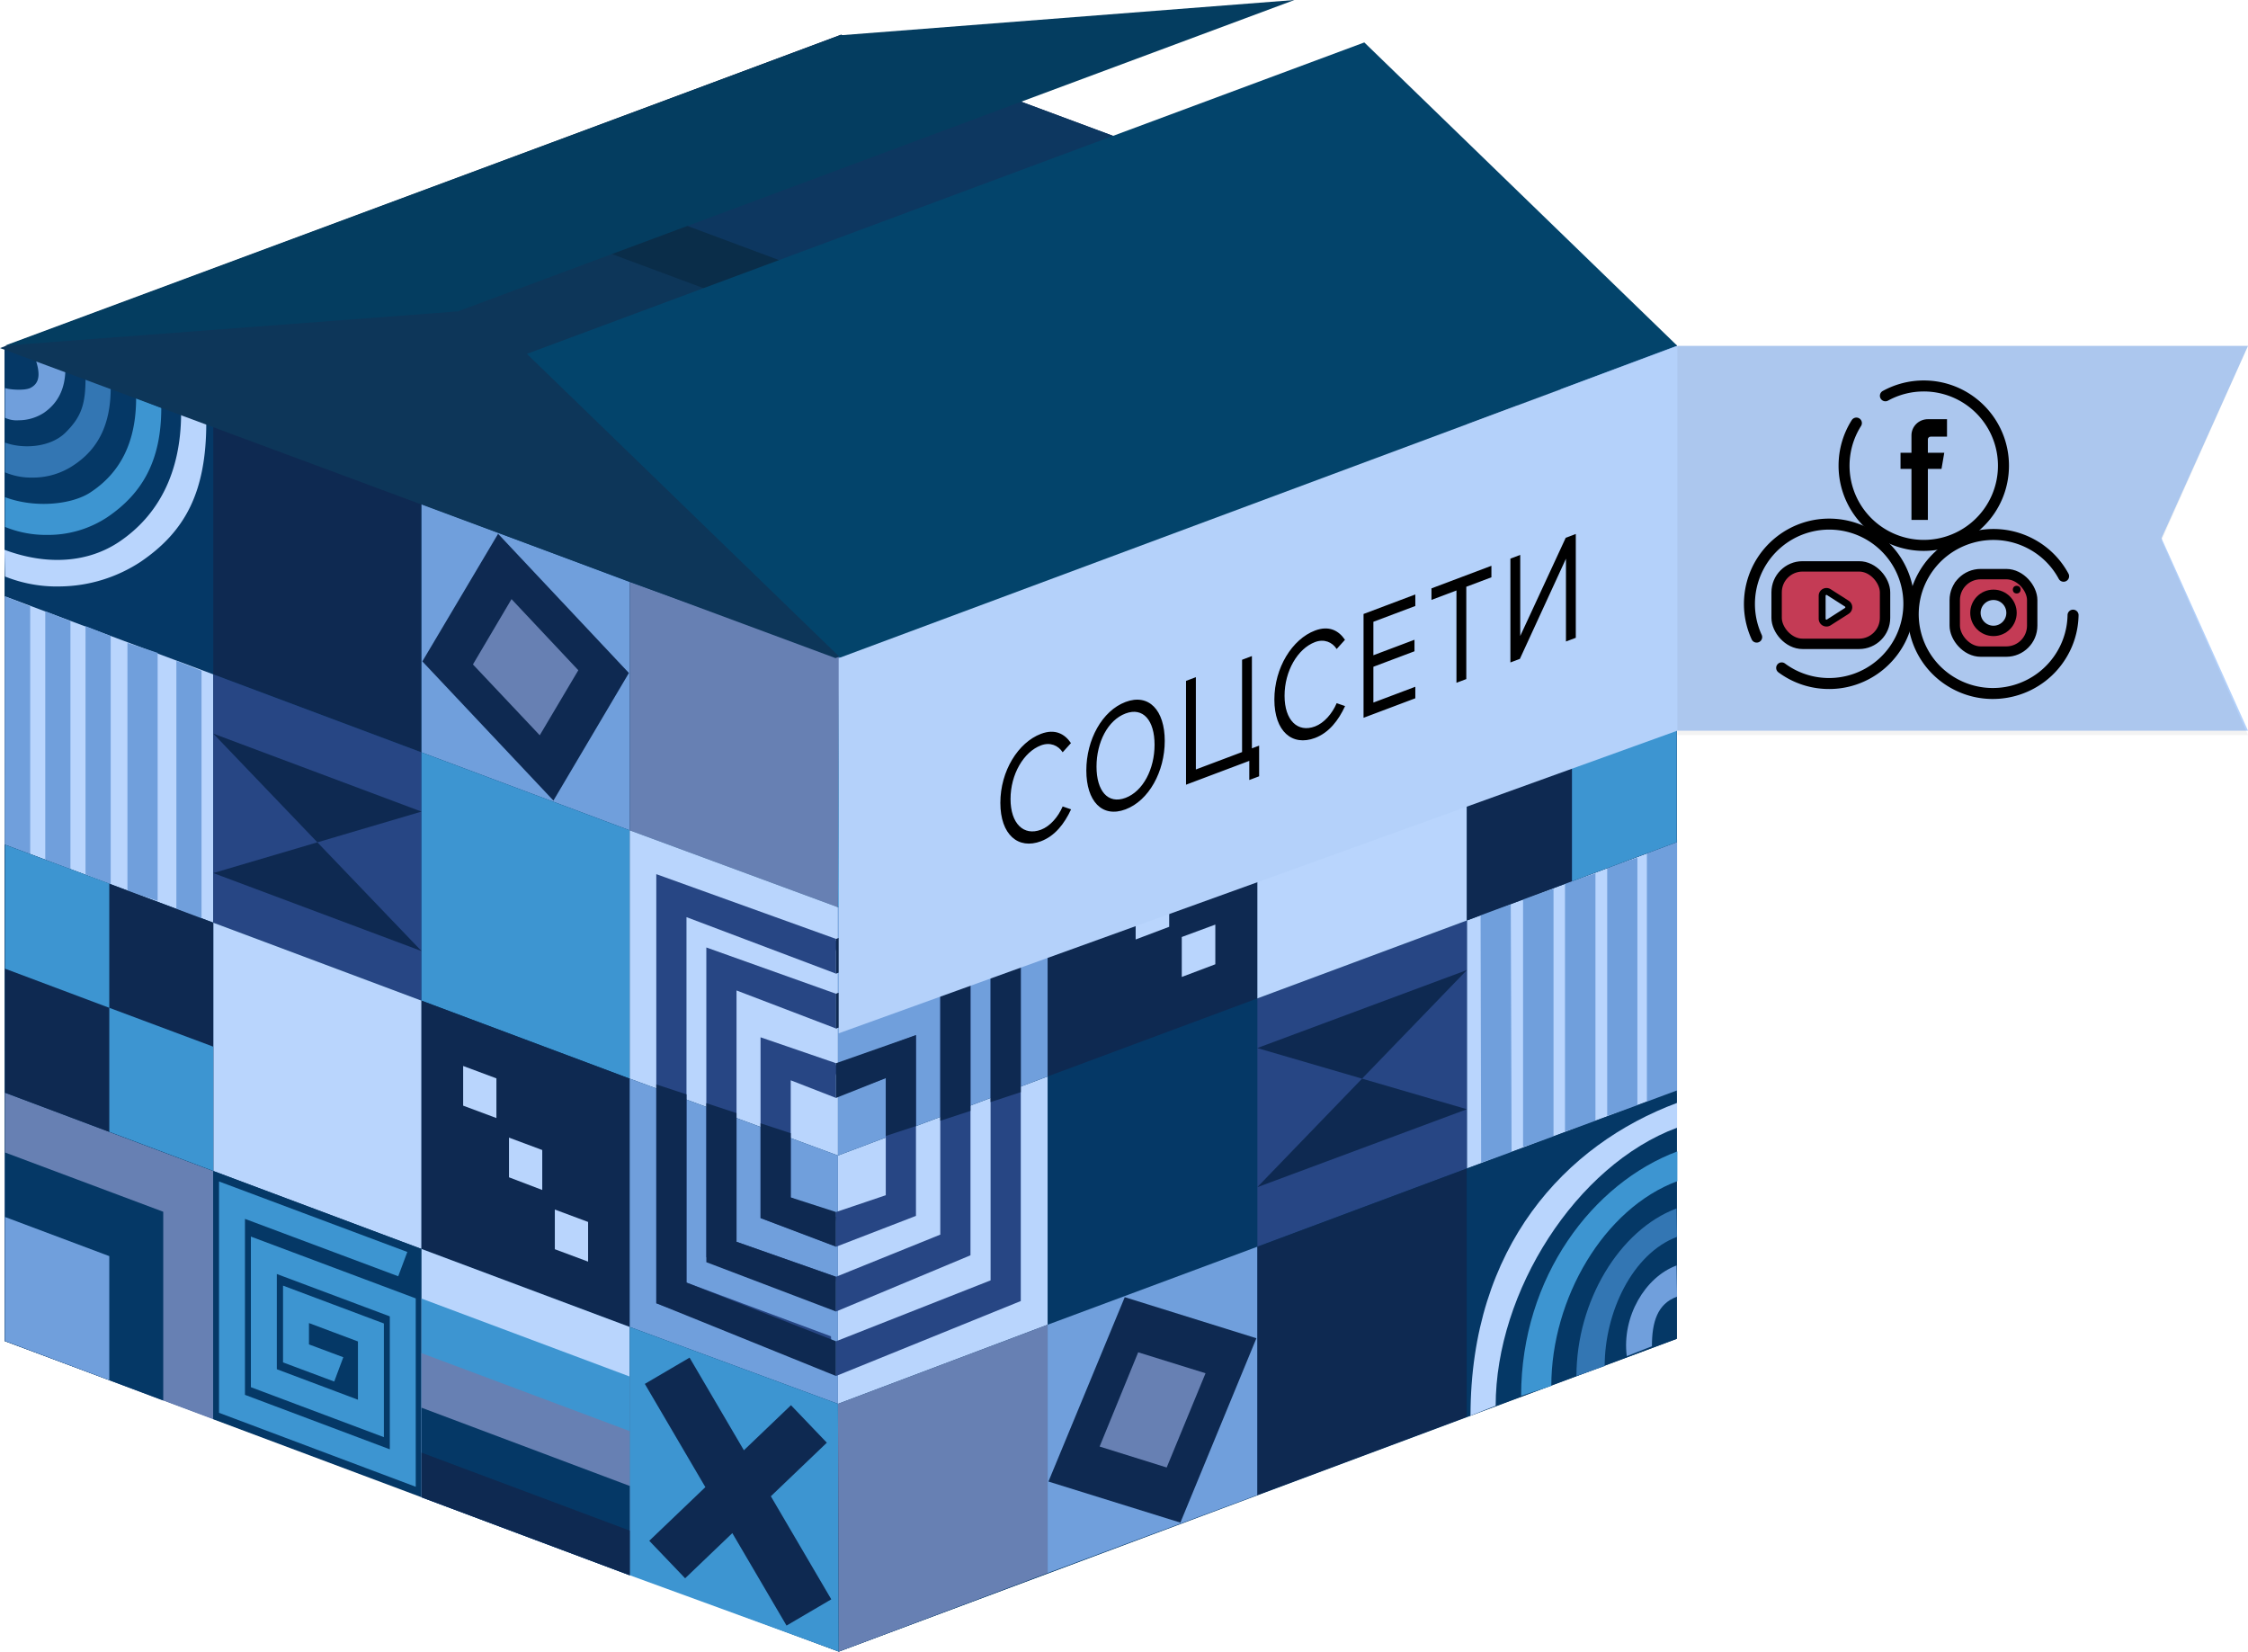 <svg width="260" height="191" fill="none" xmlns="http://www.w3.org/2000/svg"><path d="M97.016 191L.582 155.114.55 40.061 97.049 75.98 97.016 191z" fill="#053866"/><path d="M193.709 154.827l-96.531-36.046.097-114.765 96.628 35.918-.194 114.893z" fill="#102E5B"/><path d="M97.017 191l96.886-36.3V39.934L97.049 75.979 97.017 191z" fill="#054270"/><path d="M.582 155.114l96.628-36.588.065-114.51L.55 40.06l.032 115.053z" fill="#0A2D49"/><path d="M97.016 191L.582 155.082.55 40.062l96.499 35.917L97.016 191z" fill="#053866"/><path d="M24.666 77.987L.582 68.967.55 40.062l24.116 9.21v28.716z" fill="#053866"/><path d="M6.983 67.82a16.14 16.14 0 01-6.4-1.147L.517 63.58c4.946 1.849 9.698 1.498 13.319-.956 4.364-2.964 7.112-7.808 7.112-14.915l2.91 1.147c0 8.032-2.425 12.59-7.565 16.095a17.306 17.306 0 01-9.31 2.868z" fill="#B9D5FD"/><path d="M48.75 87.007l-24.084-9.02V49.272l24.084 9.02v28.715z" fill="#0E2951"/><path d="M72.834 96.026l-24.084-9.02V58.291l24.084 9.02v28.715z" fill="#709FDC"/><path d="M96.918 104.918l-24.084-8.892V67.31l24.214 8.67-.13 28.938z" fill="#6780B3"/><path d="M24.666 106.702L.582 97.683V68.968l24.084 9.02v28.714z" fill="#B9D5FD"/><path d="M48.75 115.722l-24.084-9.02V77.987l24.084 9.02v28.715z" fill="#274684"/><path d="M72.834 124.741l-24.084-9.019V87.007l24.084 9.019v28.715z" fill="#3D95D1"/><path d="M96.918 133.633l-24.084-8.892V96.026l24.084 8.892v28.715zM48.75 144.437l-24.084-9.019v-28.715l24.084 9.019v28.715z" fill="#B9D5FD"/><path d="M72.834 153.457l-24.084-9.02v-28.715l24.084 9.019v28.716z" fill="#0E2951"/><path d="M96.918 162.348l-24.084-8.892v-28.715l24.084 8.892v28.715z" fill="#709FDC"/><path d="M24.666 164.133L.582 155.082v-28.715l24.084 9.051v28.715z" fill="#6780B3"/><path d="M48.75 173.152l-24.084-9.019v-28.715l24.084 9.019v28.715z" fill="#053866"/><path d="M72.834 182.172l-24.084-9.02v-28.715l24.084 9.019v28.716z" fill="#B9D5FD"/><path d="M97.015 191l-24.181-8.828v-28.715l24.084 8.891.097 28.652zM5.496 61.86a12.526 12.526 0 01-4.914-.923v-3.442c3.46 1.306 7.726.86 9.86-.542 3.556-2.327 5.302-5.928 5.302-10.932l2.91 1.148c0 6.15-2.231 9.911-6.208 12.62a12.41 12.41 0 01-6.95 2.072z" fill="#3D95D1"/><path d="M3.783 55.231a7.802 7.802 0 01-3.201-.605v-3.442c2.069.765 5.237.574 6.983-1.147 1.843-1.817 2.327-3.283 2.327-6.31l2.91 1.147c0 4.206-1.455 7.043-4.235 8.891a8.389 8.389 0 01-4.784 1.466z" fill="#3376B3"/><path d="M2.166 48.602a3.172 3.172 0 01-1.584-.286v-3.442c.517.19 2.23.318 2.91 0 1.163-.574 1.163-1.721.581-3.442l3.492 1.147c0 2.39-.873 4.047-2.49 5.163a5.367 5.367 0 01-2.909.86z" fill="#709FDC"/><path d="M96.305 158.333l-20.399-7.617v-49.623l20.787 7.49v4.015l-17.295-6.533v42.26l16.713 6.215.194 3.793z" fill="#274684"/><path d="M96.693 159.129l-20.787-8.413V125.41l3.492 1.148v21.767l17.295 6.789v4.015z" fill="#0E2951"/><path d="M96.306 150.875l-14.613-5.482v-35.822l15 5.354v4.016l-11.508-4.398v29.066l11.508 4.047-.387 3.219z" fill="#274684"/><path d="M96.305 143.991l-8.341-3.124V119.96l8.728 2.996v4.016l-5.237-2.04v13.545l5.237 2.263-.387 3.251z" fill="#274684"/><path d="M96.692 144.182l-8.728-3.314v-10.964l3.491 1.148v7.426l5.237 1.689v4.015z" fill="#0E2951"/><path d="M96.694 151.672l-15-5.705v-18.389l3.49 1.147v14.884l11.51 4.047v4.016z" fill="#0E2951"/><path d="M18.88 161.966L.582 155.082v-21.8l18.298 6.853v21.831z" fill="#053866"/><path d="M12.64 159.608L.582 155.082V140.74l12.058 4.526v14.342z" fill="#709FDC"/><path d="M72.738 77.828L64.01 92.584 48.848 76.489l8.76-14.756 15.13 16.095z" fill="#0E2951"/><path d="M66.887 77.51l-4.461 7.52-7.727-8.19 4.462-7.553 7.726 8.222z" fill="#6780B3"/><path d="M72.834 182.172l-24.084-9.02v-22.978l24.084 9.019v22.979z" fill="#3D95D1"/><path d="M72.834 182.172l-24.084-9.019v-16.669l24.084 9.02v16.668z" fill="#6780B3"/><path d="M72.834 182.172l-24.084-9.019v-10.358l24.084 9.051v10.326z" fill="#053866"/><path d="M72.834 182.172l-24.084-9.019v-5.163l24.084 9.019v5.163zM24.666 84.84l24.084 9.019-24.084 7.107 24.084 9.019-24.084-25.146z" fill="#0E2951"/><path d="M3.492 98.83l-2.91-1.147V68.968l2.91 1.147v28.716zm4.655 1.722l-2.91-1.148V70.69l2.91 1.147v28.716zm15.162 5.736l-2.91-1.147V76.426l2.91 1.147v28.715zm-5.076-2.103l-3.492-1.148V74.354l3.492 1.147v28.684zm-5.431-1.913l-2.91-1.147V72.41l2.91 1.147v28.715z" fill="#709FDC"/><path d="M24.666 135.418L.582 126.367V97.683l24.084 9.019v28.716z" fill="#0E2951"/><path d="M24.667 135.418l-12.026-4.526V116.55l12.026 4.494v14.374zM12.64 116.551L.582 112.025V97.683l12.058 4.494v14.374z" fill="#3D95D1"/><path d="M39.181 158.365l-4.946-1.849v-5.673l8.664 3.251v9.943l-12.382-4.653V145.17l16.067 6.024v18.58l-19.752-7.426v-23.552l19.752 7.394" stroke="#3D95D1" stroke-width="3" stroke-miterlimit="10"/><path d="M77.167 180.355l16.39-15.68m0 21.799l-16.39-27.95" stroke="#0E2951" stroke-width="6" stroke-miterlimit="10"/><path d="M57.414 129.299l-3.847-1.434v-4.59l3.847 1.435v4.589zm5.302 8.318l-3.847-1.466v-4.589l3.847 1.434v4.621zm5.302 8.286l-3.847-1.434v-4.59l3.847 1.435v4.589z" fill="#B9D5FD"/><path d="M97.049 75.98l96.854-36.046.033 114.893L97.016 191l.033-115.02z" fill="#053866"/><path d="M169.657 106.448l24.279-9.052v28.716l-24.279 9.019v-28.683z" fill="#B9D5FD"/><path d="M145.411 115.467l24.246-9.019v28.683l-24.246 9.051v-28.715z" fill="#274684"/><path d="M121.165 124.486l24.246-9.019v28.715l-24.246 9.02v-28.716z" fill="#053866"/><path d="M96.919 133.633l24.246-9.146v28.715l-24.246 9.147v-28.716zm48.492-46.881l24.246-9.02v28.716l-24.246 9.019V86.752z" fill="#B9D5FD"/><path d="M121.165 95.77l24.246-9.019v28.716l-24.246 9.019V95.771z" fill="#0E2951"/><path d="M96.919 104.918l24.246-9.147v28.715l-24.246 9.147v-28.715z" fill="#709FDC"/><path d="M145.411 144.182l24.246-9.051v28.715l-24.246 9.051v-28.715z" fill="#0E2951"/><path d="M121.165 153.202l24.246-9.02v28.715l-24.246 9.02v-28.715z" fill="#709FDC"/><path d="M96.919 162.348l24.246-9.147v28.716L97.015 191l-.096-28.652zm72.738-113.331l24.246-9.083.033 28.747-24.279 9.051V49.017z" fill="#6780B3"/><path d="M145.411 58.036l24.246-9.02v28.716l-24.246 9.02V58.036z" fill="#053866"/><path d="M121.165 67.055l24.246-9.019v28.715l-24.246 9.02V67.055z" fill="#B9D5FD"/><path d="M97.048 75.98l24.117-8.924V95.77l-24.246 9.147.13-28.939z" fill="#3D95D1"/><path d="M96.693 159.13v-4.016l17.877-7.044v-42.26l-17.037 6.342-1.228-3.219 21.756-8.095v49.623l-21.368 8.669z" fill="#274684"/><path d="M118.062 126.303l-3.491 1.147v-21.64l-17.878 6.789v-4.016l21.369-7.745v25.465z" fill="#0E2951"/><path d="M96.693 151.672v-4.016l12.059-4.876v-28.492l-12.059 4.653v-4.016l15.55-4.462v34.707l-15.55 6.502z" fill="#274684"/><path d="M96.693 144.182v-4.015l5.754-1.944v-13.545l-4.914 1.848-1.228-3.219 9.633-3.601v20.907l-9.245 3.569z" fill="#274684"/><path d="M105.939 130.223l-3.491 1.147v-6.692l-5.755 2.294v-4.015l9.246-3.251v10.517z" fill="#0E2951"/><path d="M112.243 128.47l-3.491 1.147v-15.329l-12.059 4.653v-4.016l15.55-5.609v19.154z" fill="#0E2951"/><path d="M181.812 44.491l12.091-4.557.032 14.405-12.123 4.494V44.491z" fill="#FF8098"/><path d="M121.262 171.336l8.825-21.322 15.227 4.749-8.793 21.322-15.259-4.749z" fill="#0E2951"/><path d="M127.179 167.288l4.461-10.899 7.791 2.422-4.494 10.899-7.758-2.422z" fill="#6780B3"/><path d="M121.165 67.055l24.246-9.019v22.979l-24.246 9.02v-22.98z" fill="#3D95D1"/><path d="M121.165 67.055l24.246-9.019v16.668l-24.246 9.02V67.055z" fill="#6780B3"/><path d="M121.165 67.055l24.246-9.019v10.326l-24.246 9.051V67.055z" fill="#053866"/><path d="M121.165 67.055l24.246-9.019V63.2l-24.246 9.051v-5.195zm48.492 61.224l-24.246 9.019 24.246-25.114-24.246 9.02" fill="#0E2951"/><path d="M193.968 126.398l-3.491 1.148v-29.29l3.491-1.147v29.289zm-4.591 1.498l-3.491 1.148v-28.716l3.491-1.147v28.715zm-14.547 5.418l-3.524 1.148-.065-28.748 3.492-1.147.097 28.747zm4.848-1.816l-3.524 1.147V103.93l3.524-1.148v28.716zm4.85-1.785l-3.524 1.147v-28.715l3.524-1.147v28.715z" fill="#709FDC"/><path d="M169.657 77.732l24.279-9.051v28.715l-24.279 9.052V77.732z" fill="#0E2951"/><path d="M169.657 135.131l24.279-9.019v28.715l-24.279 9.019v-28.715z" fill="#053866"/><path d="M169.657 77.732l12.156-4.525v14.341l-12.156 4.526V77.732z" fill="#3D95D1"/><path d="M172.987 162.571l-2.91 1.148c0-19.537 10.959-31.361 23.89-36.173v2.868c-11.67 4.334-20.98 18.963-20.98 32.157z" fill="#B9D5FD"/><path d="M179.421 160.277l-3.491 1.147c0-13.768 8.34-24.636 18.071-28.269v3.442c-8.502 3.155-14.58 13.577-14.58 23.68z" fill="#3D95D1"/><path d="M185.594 157.982l-3.265 1.148c0-8.605 4.946-16.892 11.574-19.378l.064 3.283c-5.172 1.944-8.373 8.732-8.373 14.947z" fill="#3376B3"/><path d="M191.059 155.687l-2.91 1.148c-.582-4.59 2.134-9.147 5.754-10.486l.065 3.602c-2.295.828-2.909 2.964-2.909 5.736z" fill="#709FDC"/><path d="M155.174 65.717l4.752-1.785v5.45l-8.341 3.124v-9.53l11.929-4.462v13.641l-15.517 5.8V60.108l19.106-7.107v22.628l-19.106 7.139" stroke="#3D95D1" stroke-width="5" stroke-miterlimit="10"/><path d="M116.801 72.123l-16.488 27.982m0-21.831l16.488 15.68" stroke="#0E2951" stroke-width="6" stroke-miterlimit="10"/><path d="M136.683 108.36l3.879-1.434v4.589l-3.879 1.466v-4.621zm-5.335-4.303l3.879-1.466v4.59l-3.879 1.466v-4.59zm-5.334-4.334l3.879-1.466v4.621l-3.879 1.434v-4.59z" fill="#B9D5FD"/><path d="M175.508 46.85l18.394-6.916.033 21.863-18.427 6.852v-21.8z" fill="#053866"/><path d="M180.455 44.97l13.448-5.036.033 15.967-13.481 5.036V44.969z" fill="#709FDC"/><path d="M181.812 87.548l12.123-4.493v14.341l-12.123 4.526V87.548z" fill="#3D95D1"/><path d="M154.366 54.052l39.537-14.118L97.275 4.016 58.837 18.42l95.529 35.631z" fill="#0D3760"/><path d="M146.607 57.59L96.628 76.107 0 40.252l50.044-18.58 96.563 35.918z" fill="#0D3659"/><path d="M149.711 0l-52.5 4.08L.581 39.965l52.371-3.952L149.711 0z" fill="#043D60"/><path d="M193.968 39.966L157.793 4.908 60.938 40.922l36.337 35.217 96.693-36.173z" fill="#03446B"/><path d="M97 119.5V76.109L194 40h66l-10 22.25 10 22.25h-66l-97 35z" fill="#B4D1FA"/><path d="M120.398 97.286c1.617-.609 2.713-2.03 3.481-3.687l-.973-.336c-.521 1.223-1.466 2.299-2.508 2.691-2 .754-3.521-.707-3.521-3.55 0-2.863 1.521-5.452 3.521-6.206 1.042-.392 1.987-.01 2.508.801l.959-1.063c-.726-1.076-1.85-1.679-3.467-1.07-2.63.992-4.699 4.291-4.699 7.981 0 3.69 2.069 5.43 4.699 4.44zm9.78-3.685c2.699-1.018 4.535-4.373 4.535-7.92 0-3.546-1.836-5.518-4.535-4.5-2.713 1.022-4.535 4.373-4.535 7.919 0 3.546 1.822 5.523 4.535 4.5zm0-1.332c-2.055.774-3.357-.823-3.357-3.613 0-2.808 1.302-5.369 3.357-6.143 2.042-.77 3.357.805 3.357 3.613 0 2.79-1.315 5.373-3.357 6.143zm14.313-2.064l1.138-.429V86.23l-.836.315V75.871l-1.137.429v10.674l-5.344 2.013V78.313l-1.137.429v12.006l7.316-2.757v2.214zm7.6-4.862c1.617-.61 2.713-2.03 3.48-3.688l-.973-.335c-.52 1.222-1.466 2.298-2.507 2.69-2.001.754-3.521-.706-3.521-3.55 0-2.862 1.52-5.451 3.521-6.205 1.041-.393 1.987-.011 2.507.8l.959-1.063c-.726-1.076-1.849-1.679-3.466-1.07-2.631.992-4.7 4.292-4.7 7.982 0 3.69 2.069 5.43 4.7 4.439zm11.602-4.589v-1.332l-4.85 1.828v-4.14l4.754-1.792v-1.332l-4.754 1.792v-3.87l4.85-1.828v-1.332l-5.988 2.257V83.01l5.988-2.257zm5.896-2.222V67.858l2.905-1.095v-1.332l-6.933 2.613v1.332l2.891-1.09v10.675l1.137-.429zm6.198-2.335l5.329-11.585v9.576l1.138-.429V61.753l-1.165.44-5.261 11.36v-9.378l-1.138.429V76.61l1.097-.413z" fill="#000"/><path d="M194 40h66l-10 22.5L260 85h-66V40z" fill="#000" fill-opacity=".05"/><path fill-rule="evenodd" clip-rule="evenodd" d="M222.5 45.272a8.538 8.538 0 00-4.143 1.064.636.636 0 01-.615-1.113A9.814 9.814 0 01222.5 44c5.442 0 9.854 4.412 9.854 9.854 0 5.443-4.412 9.854-9.854 9.854a9.853 9.853 0 01-9.854-9.854c0-1.936.558-3.743 1.524-5.267a.635.635 0 111.074.68 8.583 8.583 0 107.256-3.996z" fill="#000"/><path fill-rule="evenodd" clip-rule="evenodd" d="M238 75.22a8.51 8.51 0 001.13-4.118.638.638 0 011.274.013 9.761 9.761 0 01-1.297 4.73c-2.702 4.724-8.736 6.387-13.477 3.715a9.78 9.78 0 01-3.691-13.393c2.702-4.724 8.736-6.387 13.477-3.715a9.764 9.764 0 013.831 3.91.638.638 0 01-1.126.598 8.498 8.498 0 00-3.336-3.404c-4.13-2.328-9.385-.88-11.738 3.235a8.517 8.517 0 003.215 11.665c4.129 2.328 9.384.88 11.738-3.235z" fill="#000"/><path fill-rule="evenodd" clip-rule="evenodd" d="M202.997 69.203c-.111 1.5.17 2.935.755 4.21a.636.636 0 11-1.156.531 9.81 9.81 0 01-.867-4.834c.403-5.427 5.129-9.505 10.557-9.108a9.842 9.842 0 019.099 10.545c-.403 5.428-5.129 9.506-10.557 9.109a9.806 9.806 0 01-5.141-1.904.636.636 0 01.759-1.022 8.527 8.527 0 004.476 1.658 8.594 8.594 0 009.195-7.933 8.573 8.573 0 00-7.925-9.185 8.594 8.594 0 00-9.195 7.933z" fill="#000"/><path d="M225.188 50.498v-2.019h-2.214c-1.047 0-1.897.834-1.897 1.864v2.018h-1.265v1.863h1.265v5.901h1.897v-5.9h1.577l.32-1.864h-1.897v-1.553c0-.171.142-.31.316-.31h1.898z" fill="#000"/><path fill-rule="evenodd" clip-rule="evenodd" d="M214.019 65.5a4 4 0 014 4v.958a4 4 0 01-4 4h-4.54a4 4 0 01-4-4V69.5a4 4 0 014-4h4.54zm-3.274 3.4v2.656a.5.5 0 00.769.422l2.081-1.328a.5.5 0 000-.843l-2.081-1.328a.5.5 0 00-.769.422z" fill="#C43B55"/><rect x="205.481" y="65.5" width="12.54" height="8.958" rx="3" stroke="#000" stroke-width="1.2"/><path d="M210.747 71.556v-2.655a.5.5 0 01.769-.422l2.081 1.328a.5.5 0 010 .843l-2.081 1.328a.5.5 0 01-.769-.422z" stroke="#000" stroke-width=".8" stroke-linejoin="round"/><path fill-rule="evenodd" clip-rule="evenodd" d="M226.083 67.356v6.718l1.545 1.28h5.56l1.853-1.6v-6.078l-1.544-1.28h-6.178l-1.236.96zm2.78 4.479v-2.56l1.854-.96 1.853 1.28v2.24l-1.853.96-1.854-.96z" fill="#C43B55"/><rect x="226.083" y="66.396" width="8.958" height="8.958" rx="3" stroke="#000" stroke-width="1.2"/><circle cx="230.562" cy="70.875" r="2.087" stroke="#000" stroke-width="1.2"/><circle cx="233.249" cy="68.188" r=".448" fill="#000"/></svg>